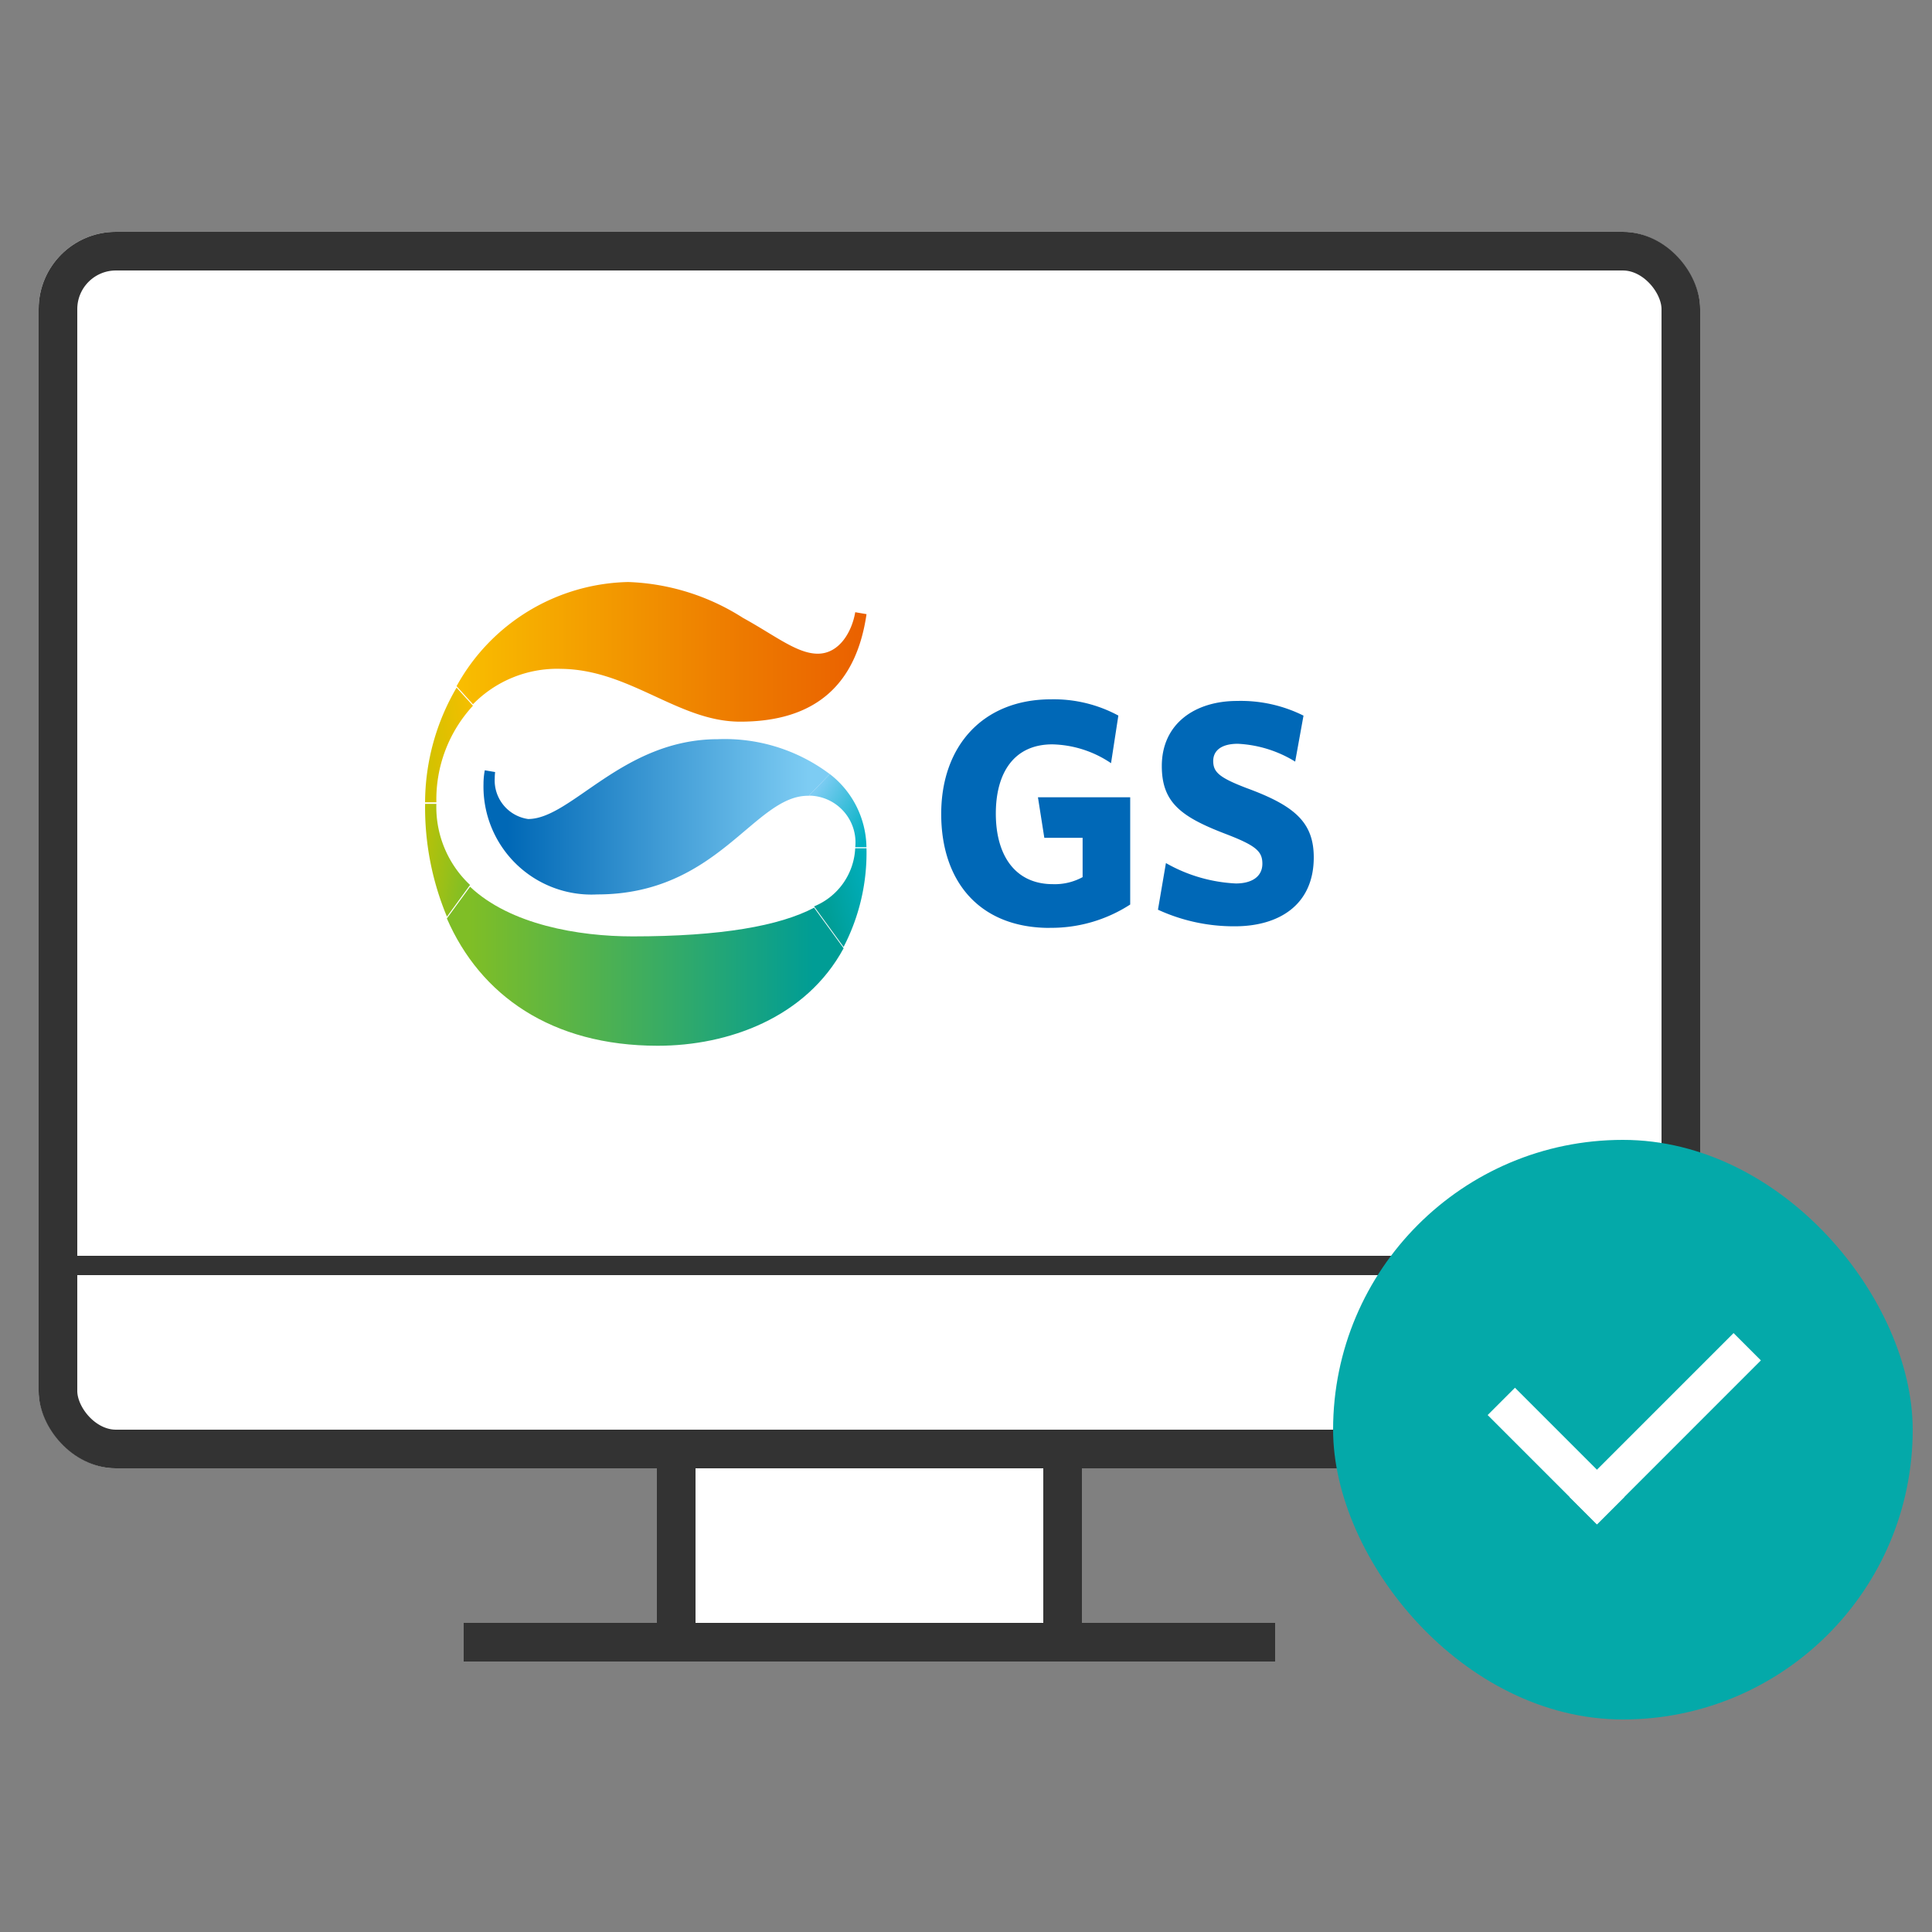 <svg xmlns="http://www.w3.org/2000/svg" id="ic_gsmem" width="100" height="100" viewBox="0 0 100 100">
    <rect x="0" y="0" width="100" height="100" fill="#808080" stroke="none"/>
    <defs>
        <linearGradient id="linear-gradient" x1="1.137" x2="-.262" y1=".212" y2=".796" gradientUnits="objectBoundingBox">
            <stop offset="0" stop-color="#f9be00"/>
            <stop offset="1" stop-color="#c7c300"/>
        </linearGradient>
        <linearGradient id="linear-gradient-2" x1="-.318" x2=".958" y1=".226" y2=".735" gradientUnits="objectBoundingBox">
            <stop offset="0" stop-color="#c7c300"/>
            <stop offset="1" stop-color="#7fbe26"/>
        </linearGradient>
        <linearGradient id="linear-gradient-3" x1=".164" x2="1.011" y1=".163" y2=".831" gradientUnits="objectBoundingBox">
            <stop offset="0" stop-color="#7dccf3"/>
            <stop offset="1" stop-color="#00b1c3"/>
        </linearGradient>
        <linearGradient id="linear-gradient-4" x1="1.197" x2=".255" y1=".222" y2=".722" gradientUnits="objectBoundingBox">
            <stop offset="0" stop-color="#00b1c3"/>
            <stop offset="1" stop-color="#009d95"/>
        </linearGradient>
        <linearGradient id="linear-gradient-5" x1=".07" x2=".937" y1=".5" y2=".5" gradientUnits="objectBoundingBox">
            <stop offset="0" stop-color="#0068b6"/>
            <stop offset="1" stop-color="#7dccf3"/>
        </linearGradient>
        <linearGradient id="linear-gradient-6" x2="1" y1=".5" y2=".5" gradientUnits="objectBoundingBox">
            <stop offset="0" stop-color="#f9be00"/>
            <stop offset=".637" stop-color="#ee7f00"/>
            <stop offset="1" stop-color="#ea6000"/>
        </linearGradient>
        <linearGradient id="linear-gradient-7" x1=".058" x2=".926" y1=".5" y2=".5" gradientUnits="objectBoundingBox">
            <stop offset="0" stop-color="#7fbe26"/>
            <stop offset="1" stop-color="#009d95"/>
        </linearGradient>
        <style>
            .cls-14,.cls-2{fill:#fff}.cls-2{stroke:#333;stroke-width:2px}.cls-4{fill:#0068b7}.cls-15{stroke:none}.cls-16{fill:none}
        </style>
    </defs>
    <g id="ic" transform="translate(-758 -365)">
        <g id="모니터" transform="translate(1)">
            <g id="사각형_291" class="cls-2" transform="translate(759 377)">
                <rect width="86" height="64" class="cls-15" rx="4"/>
                <rect width="84" height="62" x="1" y="1" class="cls-16" rx="3"/>
            </g>
            <g id="사각형_292" fill="#fff" stroke="#333">
                <path d="M0 0H42V2H0z" class="cls-15" transform="translate(781 449)"/>
                <path d="M0.5 0.5H41.5V1.5H0.5z" class="cls-16" transform="translate(781 449)"/>
            </g>
            <g id="사각형_293" class="cls-2">
                <path d="M0 0H22V12H0z" class="cls-15" transform="translate(791 439)"/>
                <path d="M1 1H21V11H1z" class="cls-16" transform="translate(791 439)"/>
            </g>
            <g id="그룹_168" transform="translate(679.002 -243.87)">
                <g id="그룹_165" transform="translate(126.715 645.064)">
                    <path id="패스_72" d="M73.875 164.862c-3.619 0-5.617-2.381-5.617-5.9s2.164-5.931 5.683-5.931a7.033 7.033 0 0 1 3.486.841l-.379 2.464a5.635 5.635 0 0 0-3.039-.974c-1.969 0-2.924 1.453-2.924 3.585 0 2.148.989 3.651 2.955 3.651a3.009 3.009 0 0 0 1.537-.364V160.2h-1.982l-.33-2.1h4.775v5.552a7.51 7.51 0 0 1-4.164 1.206z" class="cls-4" transform="translate(-68.258 -153.028)"/>
                    <path id="패스_73" d="M89.644 164.824a9.386 9.386 0 0 1-3.981-.859l.412-2.414a8.068 8.068 0 0 0 3.62 1.056c.81 0 1.372-.343 1.372-1.022 0-.646-.333-.943-1.935-1.555-2.28-.876-3.27-1.62-3.27-3.5 0-2.195 1.719-3.37 3.895-3.37a7.268 7.268 0 0 1 3.439.76l-.431 2.38a6.223 6.223 0 0 0-2.97-.923c-.86 0-1.272.361-1.272.89 0 .579.312.861 1.733 1.405 2.479.909 3.471 1.77 3.471 3.585 0 2.475-1.818 3.567-4.083 3.567z" class="cls-4" transform="translate(-74.444 -153.073)"/>
                </g>
                <g id="그룹_167" transform="translate(99.998 638.998)">
                    <path id="패스_80" fill="url(#linear-gradient)" d="M29.079 153.109l-.848-.937a11.826 11.826 0 0 0-1.63 5.934h.585a7.147 7.147 0 0 1 1.894-5z" transform="translate(-26.599 -146.707)"/>
                    <path id="패스_81" fill="url(#linear-gradient-2)" d="M28.927 165.575a5.528 5.528 0 0 1-1.744-4.186v-.012H26.6a14.659 14.659 0 0 0 1.13 5.84z" transform="translate(-26.597 -149.898)"/>
                    <path id="패스_82" fill="url(#linear-gradient-3)" d="M58.506 159.033l-1.086 1.122a2.421 2.421 0 0 1 2.4 2.667h.58a4.871 4.871 0 0 0-1.9-3.788z" transform="translate(-37.553 -149.1)"/>
                    <path id="패스_83" fill="url(#linear-gradient-4)" d="M60.552 164.91h-.585a3.423 3.423 0 0 1-2.128 3.006l1.527 2.1a10.566 10.566 0 0 0 1.185-5.108z" transform="translate(-37.702 -151.13)"/>
                    <path id="패스_84" fill="url(#linear-gradient-5)" d="M31.359 157.841a3.81 3.81 0 0 0-.066.7 5.59 5.59 0 0 0 5.893 5.725c6.25 0 8.106-5.106 10.9-5.106h.044l1.086-1.122a9.04 9.04 0 0 0-5.784-1.807c-4.947 0-7.584 4.132-9.831 4.132a2.017 2.017 0 0 1-1.726-2.115 2.808 2.808 0 0 1 .019-.316z" transform="translate(-28.267 -148.099)"/>
                    <path id="패스_85" fill="url(#linear-gradient-6)" d="M34.464 148.3c3.612 0 6.119 2.734 9.342 2.734 3.866 0 6.006-1.883 6.542-5.565l-.585-.1c-.163.974-.8 2.147-1.939 2.147-1.072 0-2.213-.944-3.871-1.854a11.777 11.777 0 0 0-5.942-1.856 10.389 10.389 0 0 0-8.881 5.39l.848.937a6.1 6.1 0 0 1 4.487-1.835z" transform="translate(-27.497 -143.809)"/>
                    <path id="패스_86" fill="url(#linear-gradient-7)" d="M37.964 170.464c-2.8 0-6.335-.607-8.412-2.57l-1.2 1.642c1.726 3.967 5.4 6.589 10.915 6.589 3.642 0 7.671-1.442 9.62-5.046l-1.527-2.1c-1.795.943-4.815 1.485-9.396 1.485z" transform="translate(-27.222 -152.125)"/>
                </g>
            </g>
        </g>
        <path id="사각형_294" fill="#333" d="M0 0H84V1H0z" transform="translate(761 430)"/>
        <g id="check" transform="translate(827.5 424)">
            <rect id="사각형_197" width="30" height="30" fill="#04a9a9" rx="15" transform="translate(-.499)"/>
            <g id="check-2" transform="translate(7.501 10)">
                <path id="사각형_45" d="M0 0H2V12H0z" class="cls-14" transform="rotate(45 6.364 15.364)"/>
                <path id="사각형_46" d="M0 0H2V8H0z" class="cls-14" transform="rotate(135 1.778 5.707)"/>
            </g>
        </g>
    </g>
</svg>
